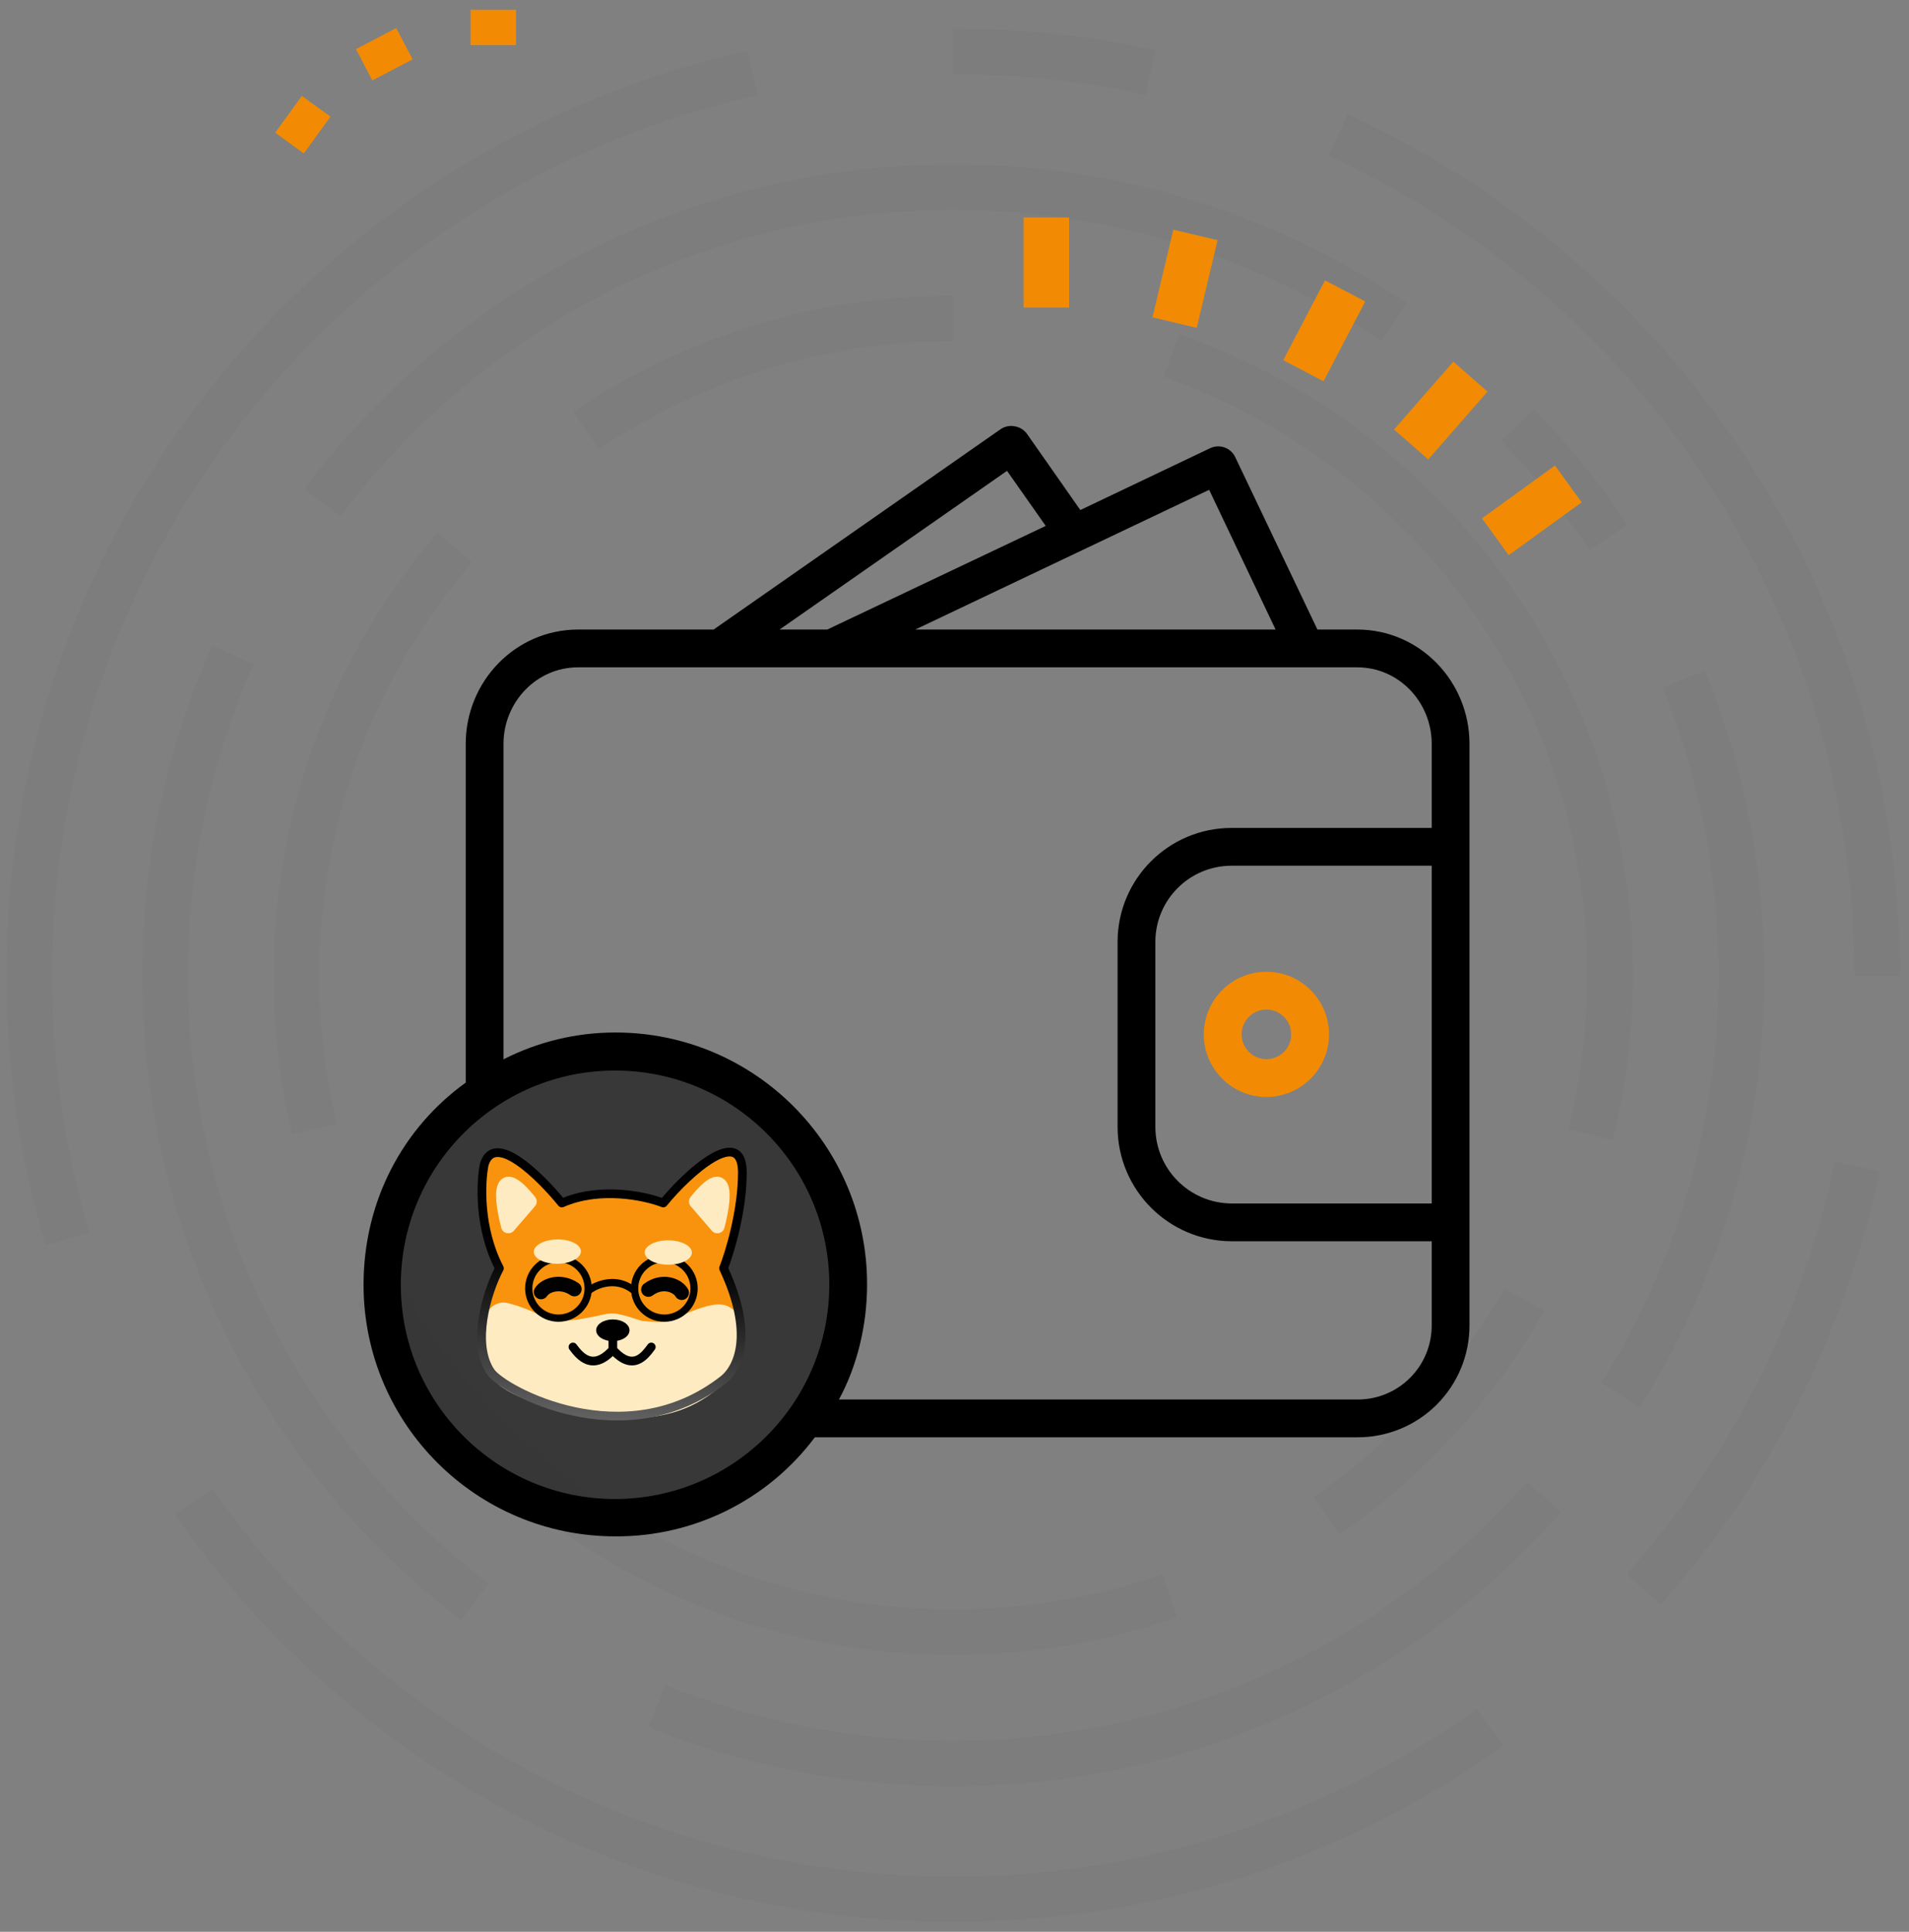 <svg width="168" height="170" viewBox="0 0 168 170" fill="none" xmlns="http://www.w3.org/2000/svg">
<rect x="0" y="0" width="168" height="170" fill="#808080" stroke="none"/>
<path fill-rule="evenodd" clip-rule="evenodd" d="M73.529 113.061C73.529 123.921 64.725 132.726 53.864 132.726C43.003 132.726 34.199 123.921 34.199 113.061C34.199 102.199 43.003 93.395 53.864 93.395C64.725 93.395 73.529 102.199 73.529 113.061Z" fill="#383838"/>
<g opacity="0.15">
<path opacity="0.15" d="M5.933 109.025C3.749 101.674 2.576 93.888 2.576 85.828C2.576 46.984 29.813 14.502 66.231 6.439" stroke="black" stroke-width="4"/>
<path opacity="0.15" d="M131.124 152.02C117.81 161.538 101.503 167.14 83.888 167.14C56.194 167.14 31.733 153.294 17.05 132.148" stroke="black" stroke-width="4"/>
<path opacity="0.15" d="M163.457 102.654C160.491 116.748 153.877 129.497 144.646 139.867" stroke="black" stroke-width="4"/>
<path opacity="0.15" d="M117.761 11.885C145.757 24.731 165.2 53.009 165.2 85.828" stroke="black" stroke-width="4"/>
<path opacity="0.15" d="M83.888 4.516C89.843 4.516 95.648 5.156 101.238 6.371" stroke="black" stroke-width="4"/>
<path opacity="0.15" d="M41.783 140.956C25.213 128.281 14.523 108.302 14.523 85.828C14.523 75.782 16.659 66.236 20.501 57.617" stroke="black" stroke-width="4"/>
<path opacity="0.15" d="M135.883 131.74C123.174 146.123 104.591 155.192 83.888 155.192C74.668 155.192 65.868 153.393 57.821 150.127" stroke="black" stroke-width="4"/>
<path opacity="0.15" d="M148.19 59.768C151.454 67.814 153.253 76.611 153.253 85.828C153.253 99.402 149.353 112.066 142.613 122.76" stroke="black" stroke-width="4"/>
<path opacity="0.15" d="M133.55 37.402C136.509 40.435 139.191 43.739 141.558 47.272" stroke="black" stroke-width="4"/>
<path opacity="0.15" d="M28.371 44.237C41.024 27.373 61.181 16.464 83.888 16.464C98.254 16.464 111.599 20.831 122.67 28.31" stroke="black" stroke-width="4"/>
<path opacity="0.15" d="M51.569 37.896C60.795 31.664 71.917 28.024 83.888 28.024" stroke="black" stroke-width="4"/>
<path opacity="0.15" d="M27.673 99.343C26.635 95.007 26.085 90.482 26.085 85.828C26.085 71.448 31.335 58.296 40.023 48.181" stroke="black" stroke-width="4"/>
<path opacity="0.15" d="M102.926 140.423C96.965 142.502 90.558 143.631 83.888 143.631C62.061 143.631 43.059 131.533 33.223 113.677" stroke="black" stroke-width="4"/>
<path opacity="0.15" d="M134.16 114.377C129.851 121.948 123.881 128.451 116.747 133.39" stroke="black" stroke-width="4"/>
<path opacity="0.15" d="M103.097 31.293C125.579 39.211 141.692 60.638 141.692 85.828C141.692 90.665 141.097 95.364 139.978 99.855" stroke="black" stroke-width="4"/>
</g>
<path d="M92.081 27.063V19.136" stroke="#F28B03" stroke-width="4"/>
<path d="M103.371 28.388L105.205 20.675" stroke="#F28B03" stroke-width="4"/>
<path d="M114.701 32.624L118.376 25.599" stroke="#F28B03" stroke-width="4"/>
<path d="M124.186 39.114L129.403 33.145" stroke="#F28B03" stroke-width="4"/>
<path d="M131.597 47.236L138.018 42.586" stroke="#F28B03" stroke-width="4"/>
<path d="M43.415 3.969V0.858" stroke="#F28B03" stroke-width="4"/>
<mask id="mask0_7_908" style="mask-type:alpha" maskUnits="userSpaceOnUse" x="42" y="0" width="2" height="4">
<path d="M42.986 0.859H43.844V3.969H42.986V0.859Z" fill="white"/>
</mask>
<g mask="url(#mask0_7_908)">
</g>
<path d="M34.54 6.15L33.098 3.394" stroke="#F28B03" stroke-width="4"/>
<path d="M27.91 11.884L25.391 10.059" stroke="#F28B03" stroke-width="4"/>
<path fill-rule="evenodd" clip-rule="evenodd" d="M125.996 76.184V105.907H108.373C104.683 105.881 101.699 102.893 101.677 99.203V82.843C101.702 79.162 104.692 76.188 108.373 76.184H125.996ZM119.444 123.157H73.83C75.412 120.248 76.307 116.685 76.307 113.019C76.313 100.789 66.404 90.868 54.172 90.86C50.745 90.855 47.365 91.664 44.311 93.22V65.46C44.311 61.792 47.206 58.725 50.873 58.725H119.442C123.11 58.725 125.996 61.791 125.996 65.46V72.858H108.373C102.855 72.865 98.379 77.325 98.352 82.843V99.203C98.375 104.729 102.847 109.204 108.373 109.232H125.996V116.589C126.012 118.334 125.328 120.011 124.096 121.247C122.865 122.481 121.187 123.17 119.444 123.157ZM54.129 131.914C43.717 131.914 35.274 123.473 35.274 113.06C35.274 102.648 43.717 94.207 54.129 94.207C64.542 94.207 72.982 102.648 72.982 113.06C72.971 123.468 64.536 131.903 54.129 131.914ZM88.622 41.434L92.028 46.28L72.803 55.4H68.605L88.622 41.434ZM112.257 55.4H80.548L106.411 43.104L112.257 55.4ZM119.444 55.4H115.938L108.7 40.215C108.51 39.819 108.168 39.516 107.752 39.371C107.337 39.228 106.881 39.255 106.485 39.447L95.073 44.883L90.394 38.201C90.141 37.84 89.756 37.595 89.321 37.519C88.892 37.428 88.445 37.513 88.078 37.755L62.802 55.4H50.873C45.371 55.4 40.986 59.956 40.986 65.46V95.27C35.374 99.319 31.994 105.786 31.994 113.06C32 125.291 41.92 135.202 54.15 135.199C61.055 135.242 67.57 132.009 71.71 126.483H119.444C122.069 126.495 124.591 125.455 126.446 123.597C128.302 121.738 129.337 119.215 129.321 116.589V65.46C129.321 59.956 124.944 55.4 119.444 55.4Z" fill="black"/>
<path fill-rule="evenodd" clip-rule="evenodd" d="M111.45 88.842C112.655 88.842 113.632 89.818 113.632 91.025C113.632 92.228 112.655 93.206 111.45 93.206C110.244 93.206 109.267 92.228 109.267 91.025C109.268 89.819 110.245 88.844 111.45 88.842ZM105.941 91.025C105.941 94.067 108.408 96.532 111.45 96.532C114.492 96.532 116.957 94.067 116.957 91.025C116.957 87.983 114.492 85.516 111.45 85.516C108.409 85.519 105.944 87.983 105.941 91.025Z" fill="#F28B03"/>
<path d="M43.188 120.735C41.517 118.288 42.784 113.822 43.954 111.61C42.116 108.088 42.295 104.059 42.614 102.485C43.482 99.524 47.527 103.506 49.442 105.867C52.811 104.387 56.801 105.25 58.375 105.867C60.633 103.091 65.331 98.975 65.331 103.187C65.331 106.556 64.225 110.206 63.672 111.61C66.377 117.379 64.972 120.384 63.672 121.405C54.98 128.229 44.256 122.299 43.188 120.735Z" fill="#F9930D"/>
<path d="M44.241 115.179C42.085 115.738 42.722 119.069 43.471 120.657C44.056 122.385 48.356 123.481 50.273 123.819C57.91 125.344 61.151 123.268 62.852 121.913C65.547 119.767 65.292 117.017 64.456 115.814C63.313 114.169 60.605 116.132 58.809 116.64C57.371 117.046 55.386 116.47 54.573 116.132C54.008 115.979 53.439 116.068 53.225 116.132C49.182 117.085 48.348 116.767 47.129 116.132C46.153 115.623 44.433 115.115 44.241 115.179Z" fill="#FEEBC1"/>
<path fill-rule="evenodd" clip-rule="evenodd" d="M60.31 116.16C59.753 116.386 59.217 116.602 58.765 116.727C58.035 116.928 57.151 116.792 56.397 116.732C55.686 116.524 54.986 116.262 54.52 116.176C53.975 116.023 53.423 116.105 53.219 116.164L53.217 116.165L53.215 116.165C51.2 116.625 49.979 116.776 49.108 116.727C48.233 116.678 47.715 116.429 47.109 116.103C46.631 115.846 45.967 115.586 45.398 115.397C45.114 115.303 44.854 115.228 44.654 115.179C44.554 115.155 44.47 115.138 44.406 115.129C44.374 115.125 44.348 115.122 44.328 115.122C44.318 115.122 44.311 115.122 44.305 115.122C44.302 115.123 44.3 115.123 44.298 115.123C44.297 115.124 44.296 115.124 44.296 115.124L44.294 115.124L44.292 115.125C43.728 115.171 43.444 115.453 43.195 115.956C42.968 116.359 42.866 116.867 42.853 117.414C42.826 118.508 43.156 119.737 43.518 120.531L43.52 120.535L43.521 120.538C43.656 120.954 44.015 121.342 44.52 121.696C45.023 122.049 45.664 122.364 46.349 122.637C47.719 123.182 49.257 123.556 50.206 123.734L50.207 123.734C53.99 124.534 56.685 124.42 58.644 123.941C60.603 123.462 61.831 122.618 62.679 121.949C64.018 120.892 64.593 119.794 64.752 118.759C64.91 117.722 64.938 116.673 64.498 115.904C64.309 115.646 64.114 115.573 63.97 115.476C63.825 115.378 63.65 115.322 63.448 115.301C63.042 115.258 62.539 115.358 61.993 115.528C61.463 115.692 60.9 115.921 60.356 116.141L60.31 116.16Z" fill="#FEEBC1" stroke="#FEEBC1"/>
<path fill-rule="evenodd" clip-rule="evenodd" d="M64.686 101.076C65.411 101.325 65.714 102.1 65.714 103.187C65.714 106.505 64.666 110.069 64.088 111.596C66.74 117.354 65.395 120.54 63.908 121.707C59.448 125.208 54.468 125.431 50.492 124.59C48.504 124.17 46.76 123.483 45.441 122.799C44.781 122.457 44.224 122.114 43.794 121.803C43.374 121.499 43.044 121.204 42.872 120.951C41.954 119.607 41.868 117.759 42.127 116.028C42.374 114.372 42.949 112.746 43.523 111.609C41.73 108.03 41.913 104.012 42.239 102.409C42.241 102.398 42.243 102.388 42.246 102.377C42.369 101.96 42.559 101.625 42.828 101.393C43.103 101.157 43.43 101.053 43.773 101.049C44.428 101.042 45.158 101.395 45.85 101.863C47.17 102.757 48.589 104.24 49.556 105.404C51.239 104.729 53.037 104.594 54.607 104.699C56.098 104.798 57.406 105.115 58.253 105.413C59.395 104.049 61.068 102.415 62.507 101.576C62.888 101.354 63.267 101.179 63.627 101.082C63.983 100.987 64.35 100.961 64.686 101.076ZM62.893 102.237C61.494 103.053 59.789 104.736 58.672 106.109C58.567 106.238 58.391 106.284 58.236 106.224C57.486 105.93 56.133 105.568 54.556 105.463C52.98 105.357 51.206 105.51 49.596 106.218C49.438 106.287 49.253 106.242 49.144 106.108C48.196 104.938 46.734 103.387 45.421 102.497C44.753 102.045 44.19 101.81 43.782 101.815C43.594 101.817 43.447 101.87 43.328 101.974C43.204 102.08 43.08 102.264 42.986 102.577C42.68 104.107 42.515 108.024 44.293 111.433C44.352 111.545 44.351 111.678 44.292 111.789C43.726 112.86 43.132 114.488 42.884 116.141C42.635 117.808 42.751 119.416 43.504 120.519C43.599 120.658 43.838 120.89 44.243 121.183C44.637 121.468 45.161 121.792 45.793 122.119C47.057 122.774 48.737 123.436 50.65 123.841C54.476 124.65 59.204 124.426 63.435 121.104C64.537 120.239 65.992 117.459 63.325 111.773C63.281 111.677 63.277 111.568 63.316 111.47C63.859 110.091 64.948 106.491 64.948 103.187C64.948 102.168 64.664 101.878 64.438 101.801C64.297 101.753 64.098 101.749 63.825 101.822C63.554 101.895 63.24 102.035 62.893 102.237Z" fill="url(#paint0_linear_7_908)"/>
<path fill-rule="evenodd" clip-rule="evenodd" d="M50.196 118.226C50.366 118.1 50.606 118.137 50.731 118.307C51.034 118.718 51.399 119.154 51.841 119.321C52.047 119.399 52.273 119.419 52.536 119.337C52.807 119.253 53.139 119.054 53.531 118.65C53.678 118.498 53.92 118.495 54.072 118.642C54.224 118.789 54.227 119.032 54.08 119.183C53.629 119.648 53.192 119.935 52.764 120.068C52.328 120.204 51.926 120.172 51.571 120.038C50.891 119.781 50.408 119.158 50.115 118.761C49.989 118.591 50.026 118.351 50.196 118.226Z" fill="black"/>
<path fill-rule="evenodd" clip-rule="evenodd" d="M57.54 118.224C57.369 118.1 57.129 118.138 57.005 118.309C56.701 118.728 56.362 119.158 55.948 119.322C55.76 119.397 55.551 119.417 55.303 119.337C55.046 119.254 54.724 119.056 54.337 118.652C54.191 118.499 53.949 118.494 53.796 118.64C53.643 118.786 53.638 119.029 53.784 119.181C54.226 119.644 54.652 119.932 55.068 120.066C55.494 120.203 55.886 120.171 56.23 120.034C56.883 119.775 57.343 119.147 57.625 118.759C57.749 118.588 57.711 118.348 57.54 118.224Z" fill="black"/>
<path fill-rule="evenodd" clip-rule="evenodd" d="M54.316 117.704V119.172H53.55V117.704H54.316Z" fill="black"/>
<path d="M55.401 117.066C55.401 117.595 54.743 118.023 53.933 118.023C53.122 118.023 52.465 117.595 52.465 117.066C52.465 116.538 53.122 116.109 53.933 116.109C54.743 116.109 55.401 116.538 55.401 117.066Z" fill="black"/>
<path d="M44.733 107.892C44.144 105.671 43.692 102.131 46.594 105.735L44.733 107.892Z" fill="#FEEBC1"/>
<path fill-rule="evenodd" clip-rule="evenodd" d="M45.078 106.516L45.757 105.728C45.554 105.495 45.377 105.312 45.224 105.171C45.113 105.068 45.021 104.994 44.947 104.941C44.922 105.189 44.936 105.56 44.999 106.025C45.021 106.185 45.048 106.35 45.078 106.516ZM44.997 104.712C44.997 104.712 44.997 104.713 44.996 104.715C44.997 104.713 44.997 104.712 44.997 104.712ZM46.09 104.233C46.385 104.505 46.717 104.87 47.092 105.335C47.285 105.575 47.279 105.919 47.078 106.152L45.216 108.309C45.061 108.488 44.82 108.567 44.59 108.514C44.359 108.46 44.177 108.284 44.116 108.055C43.964 107.482 43.819 106.818 43.735 106.197C43.654 105.601 43.616 104.958 43.735 104.476C43.794 104.238 43.92 103.919 44.219 103.718C44.555 103.492 44.931 103.528 45.23 103.645C45.515 103.758 45.802 103.967 46.09 104.233Z" fill="#FEEBC1"/>
<path d="M63.133 107.892C63.721 105.671 64.173 102.131 61.271 105.735L63.133 107.892Z" fill="#FEEBC1"/>
<path fill-rule="evenodd" clip-rule="evenodd" d="M62.788 106.516L62.108 105.728C62.311 105.495 62.488 105.312 62.641 105.171C62.753 105.068 62.844 104.994 62.918 104.941C62.944 105.189 62.929 105.56 62.866 106.025C62.844 106.185 62.818 106.35 62.788 106.516ZM62.868 104.712C62.868 104.712 62.869 104.713 62.87 104.715C62.869 104.713 62.868 104.712 62.868 104.712ZM61.776 104.233C61.481 104.505 61.149 104.87 60.774 105.335C60.581 105.575 60.587 105.919 60.788 106.152L62.65 108.309C62.804 108.488 63.046 108.567 63.276 108.514C63.507 108.46 63.689 108.284 63.75 108.055C63.902 107.482 64.047 106.818 64.131 106.197C64.212 105.601 64.25 104.958 64.131 104.476C64.072 104.238 63.946 103.919 63.647 103.718C63.311 103.492 62.935 103.528 62.636 103.645C62.35 103.758 62.064 103.967 61.776 104.233Z" fill="#FEEBC1"/>
<path fill-rule="evenodd" clip-rule="evenodd" d="M49.147 115.677C50.416 115.677 51.444 114.648 51.444 113.38C51.444 112.111 50.416 111.082 49.147 111.082C47.878 111.082 46.85 112.111 46.85 113.38C46.85 114.648 47.878 115.677 49.147 115.677ZM49.147 116.315C50.768 116.315 52.082 115.001 52.082 113.38C52.082 111.758 50.768 110.444 49.147 110.444C47.526 110.444 46.212 111.758 46.212 113.38C46.212 115.001 47.526 116.315 49.147 116.315Z" fill="black"/>
<path fill-rule="evenodd" clip-rule="evenodd" d="M58.464 115.677C59.732 115.677 60.761 114.648 60.761 113.38C60.761 112.111 59.732 111.082 58.464 111.082C57.195 111.082 56.166 112.111 56.166 113.38C56.166 114.648 57.195 115.677 58.464 115.677ZM58.464 116.315C60.085 116.315 61.399 115.001 61.399 113.38C61.399 111.758 60.085 110.444 58.464 110.444C56.843 110.444 55.528 111.758 55.528 113.38C55.528 115.001 56.843 116.315 58.464 116.315Z" fill="black"/>
<path d="M51.123 110.113C51.131 110.705 50.21 111.198 49.065 111.214C47.92 111.23 46.986 110.763 46.977 110.171C46.969 109.579 47.89 109.086 49.035 109.07C50.179 109.054 51.114 109.521 51.123 110.113Z" fill="#FEEBC1"/>
<path d="M56.741 110.214C56.743 109.622 57.674 109.146 58.818 109.151C59.963 109.156 60.889 109.64 60.886 110.232C60.884 110.824 59.954 111.3 58.809 111.295C57.664 111.29 56.738 110.806 56.741 110.214Z" fill="#FEEBC1"/>
<path fill-rule="evenodd" clip-rule="evenodd" d="M55.523 113.759C54.208 112.732 52.688 113.32 52.079 113.765C51.937 113.869 51.737 113.838 51.633 113.695C51.529 113.553 51.56 113.353 51.703 113.25C52.413 112.731 54.271 111.971 55.916 113.256C56.055 113.364 56.08 113.565 55.971 113.704C55.863 113.842 55.662 113.867 55.523 113.759Z" fill="black"/>
<path fill-rule="evenodd" clip-rule="evenodd" d="M48.878 113.658C48.469 113.727 48.226 113.924 48.157 114.035C47.972 114.335 47.578 114.427 47.279 114.241C46.979 114.055 46.887 113.662 47.073 113.362C47.387 112.856 48.005 112.511 48.665 112.399C49.353 112.283 50.161 112.403 50.911 112.917C51.202 113.116 51.276 113.513 51.077 113.804C50.878 114.095 50.481 114.169 50.19 113.97C49.728 113.654 49.259 113.593 48.878 113.658Z" fill="#010101"/>
<path fill-rule="evenodd" clip-rule="evenodd" d="M57.441 113.995C58.371 113.302 59.262 113.765 59.44 114.078C59.615 114.384 60.004 114.491 60.311 114.317C60.617 114.143 60.724 113.753 60.55 113.447C59.962 112.414 58.173 111.857 56.678 112.973C56.396 113.183 56.337 113.583 56.548 113.866C56.759 114.148 57.159 114.206 57.441 113.995Z" fill="#010101"/>
<defs>
<linearGradient id="paint0_linear_7_908" x1="56.102" y1="111.132" x2="53.869" y2="147.505" gradientUnits="userSpaceOnUse">
<stop/>
<stop offset="1" stop-color="white"/>
</linearGradient>
</defs>
</svg>
